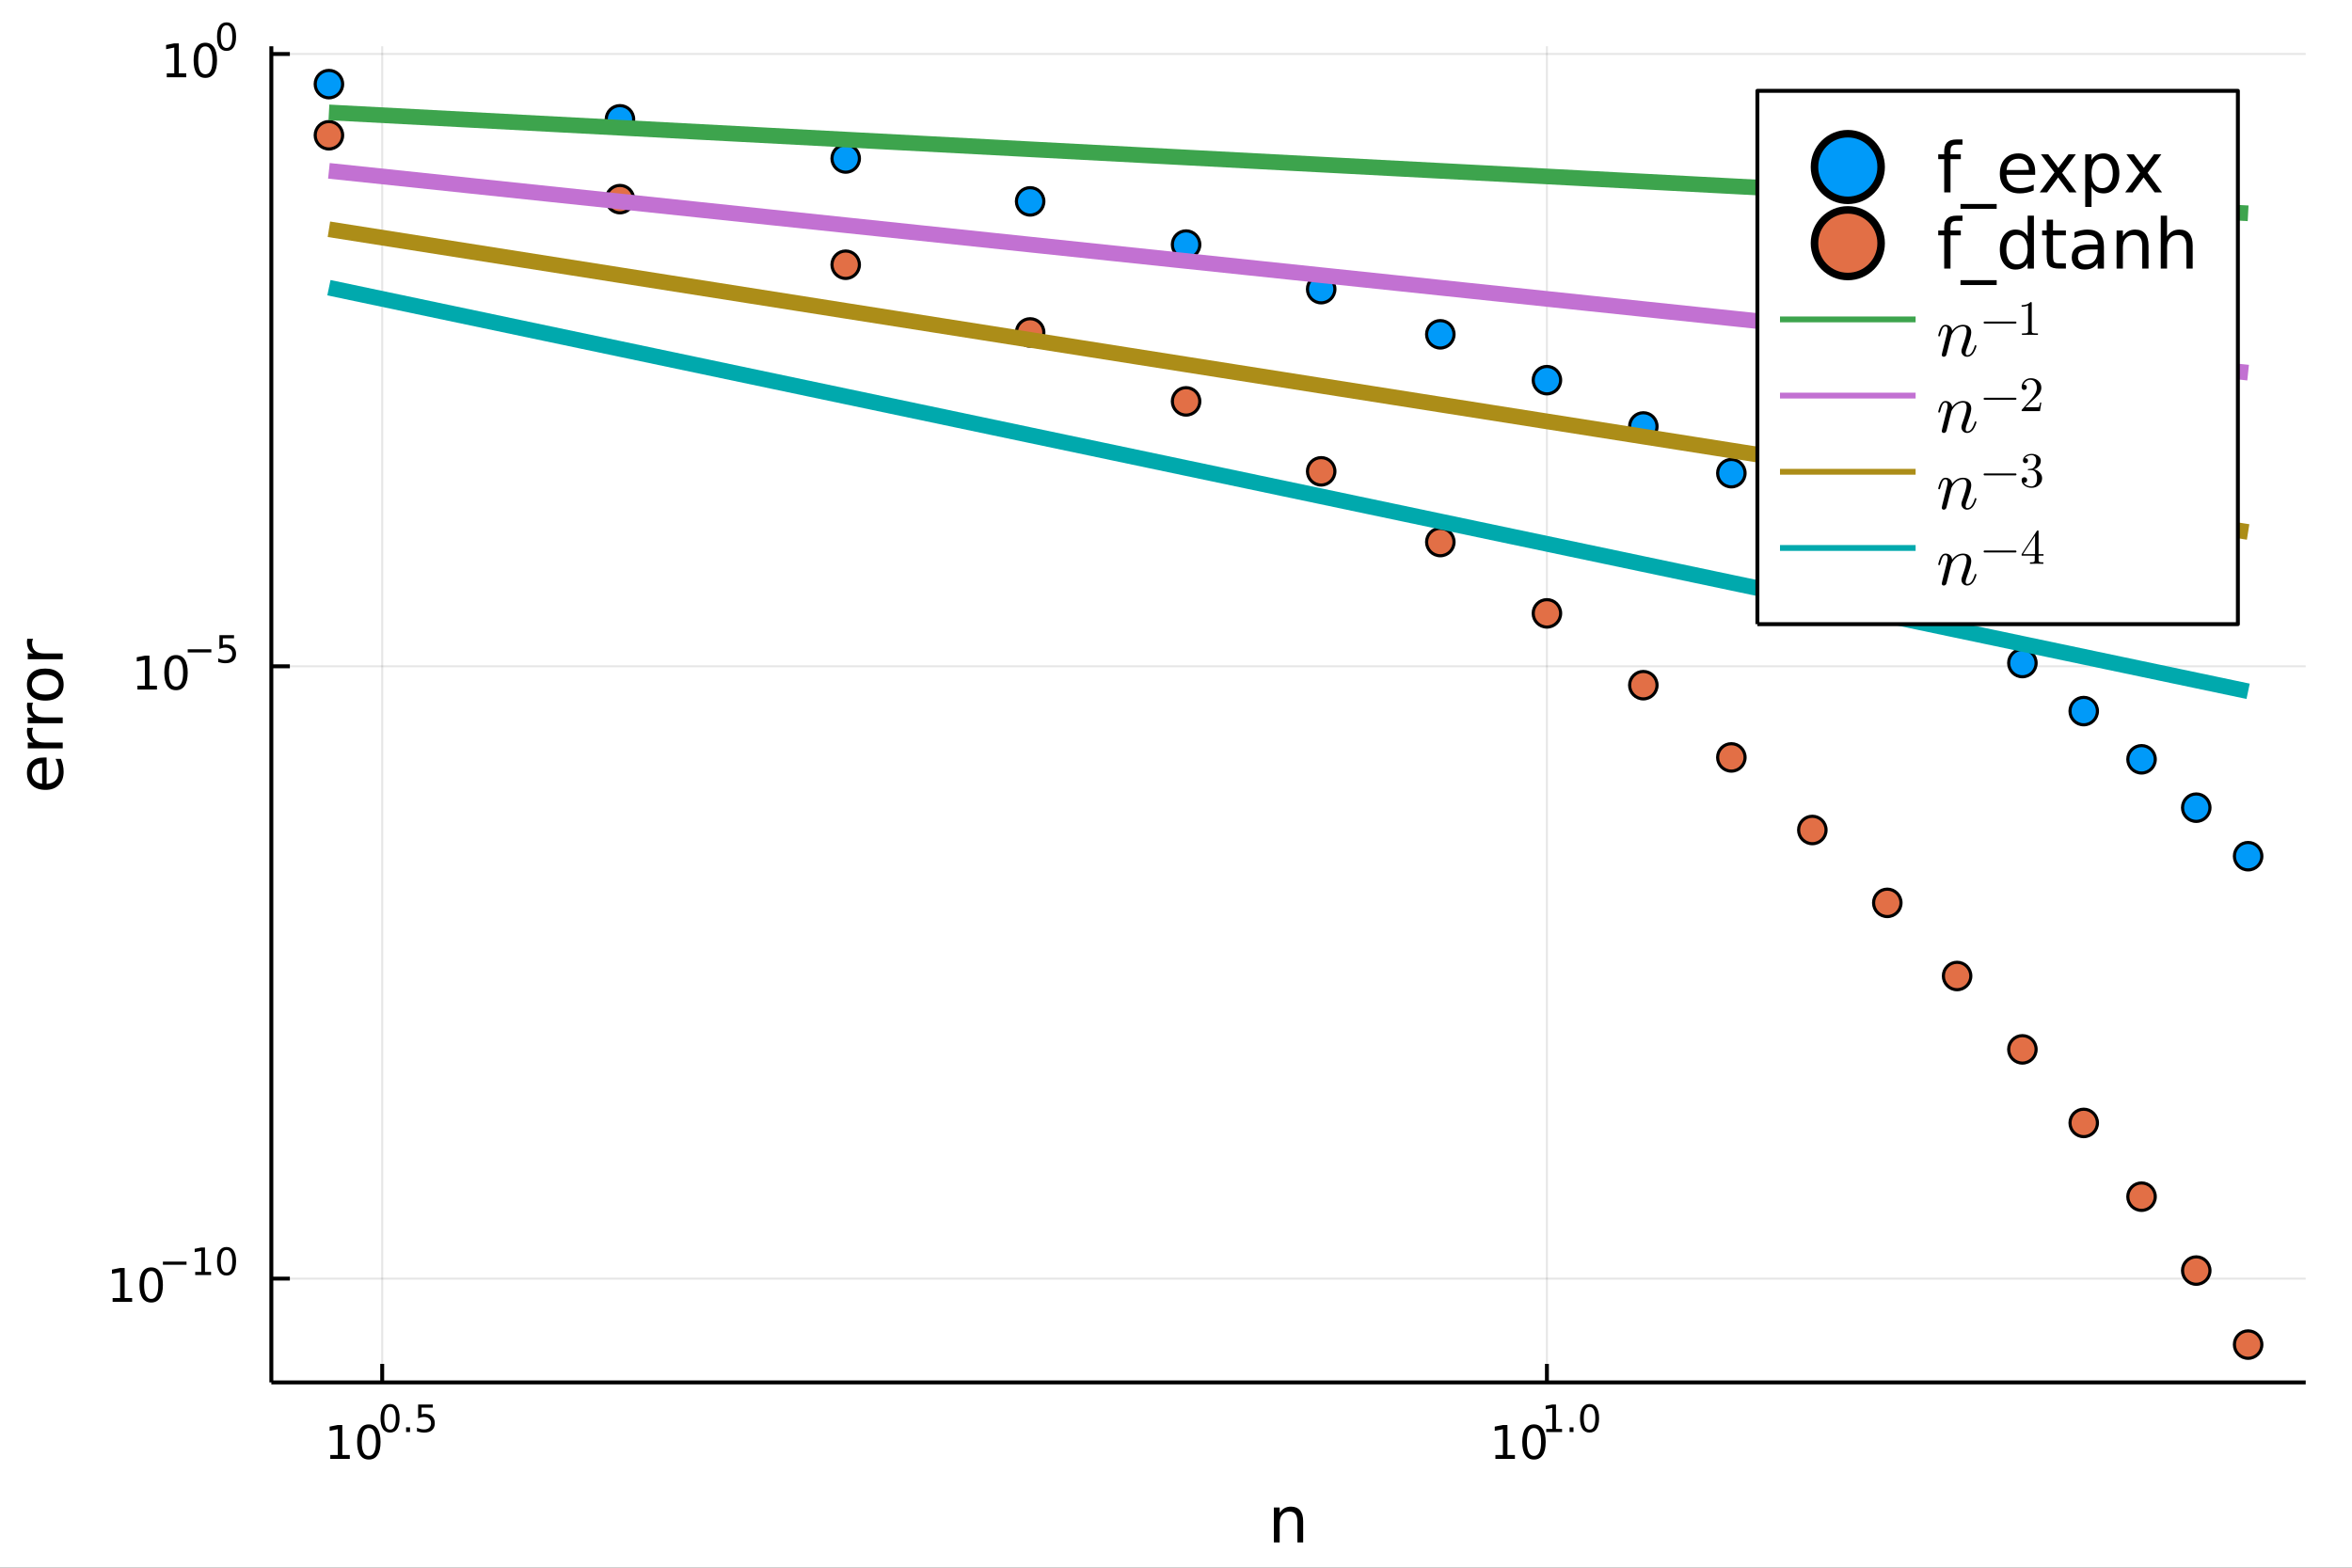 <?xml version="1.0" encoding="utf-8"?>
<svg xmlns="http://www.w3.org/2000/svg" xmlns:xlink="http://www.w3.org/1999/xlink" width="600" height="400" viewBox="0 0 2400 1600">
<rect x="0" y="0" width="2400" height="1600" fill="#333333" stroke="none"/>
<defs>
  <clipPath id="clip620">
    <rect x="0" y="0" width="2400" height="1600"/>
  </clipPath>
</defs>
<path clip-path="url(#clip620)" d="
M0 1600 L2400 1600 L2400 0 L0 0  Z
  " fill="#ffffff" fill-rule="evenodd" fill-opacity="1"/>
<defs>
  <clipPath id="clip621">
    <rect x="480" y="0" width="1681" height="1600"/>
  </clipPath>
</defs>
<defs>
  <clipPath id="clip622">
    <rect x="193" y="47" width="2160" height="1440"/>
  </clipPath>
</defs>
<path clip-path="url(#clip620)" d="
M276.876 1410.9 L2352.76 1410.9 L2352.76 47.244 L276.876 47.244  Z
  " fill="#ffffff" fill-rule="evenodd" fill-opacity="1"/>
<defs>
  <clipPath id="clip623">
    <rect x="276" y="47" width="2077" height="1365"/>
  </clipPath>
</defs>
<polyline clip-path="url(#clip623)" style="stroke:#000000; stroke-linecap:butt; stroke-linejoin:round; stroke-width:2; stroke-opacity:0.1; fill:none" points="
  390.008,1410.9 390.008,47.244 
  "/>
<polyline clip-path="url(#clip623)" style="stroke:#000000; stroke-linecap:butt; stroke-linejoin:round; stroke-width:2; stroke-opacity:0.1; fill:none" points="
  1578.48,1410.9 1578.48,47.244 
  "/>
<polyline clip-path="url(#clip620)" style="stroke:#000000; stroke-linecap:butt; stroke-linejoin:round; stroke-width:4; stroke-opacity:1; fill:none" points="
  276.876,1410.9 2352.76,1410.9 
  "/>
<polyline clip-path="url(#clip620)" style="stroke:#000000; stroke-linecap:butt; stroke-linejoin:round; stroke-width:4; stroke-opacity:1; fill:none" points="
  390.008,1410.9 390.008,1392 
  "/>
<polyline clip-path="url(#clip620)" style="stroke:#000000; stroke-linecap:butt; stroke-linejoin:round; stroke-width:4; stroke-opacity:1; fill:none" points="
  1578.48,1410.9 1578.48,1392 
  "/>
<path clip-path="url(#clip620)" d="M337.02 1485.02 L344.659 1485.02 L344.659 1458.66 L336.349 1460.32 L336.349 1456.06 L344.613 1454.4 L349.289 1454.4 L349.289 1485.02 L356.927 1485.02 L356.927 1488.96 L337.02 1488.96 L337.02 1485.02 Z" fill="#000000" fill-rule="evenodd" fill-opacity="1" /><path clip-path="url(#clip620)" d="M376.372 1457.48 Q372.761 1457.48 370.932 1461.04 Q369.126 1464.58 369.126 1471.71 Q369.126 1478.82 370.932 1482.38 Q372.761 1485.92 376.372 1485.92 Q380.006 1485.92 381.812 1482.38 Q383.64 1478.82 383.64 1471.71 Q383.64 1464.58 381.812 1461.04 Q380.006 1457.48 376.372 1457.48 M376.372 1453.77 Q382.182 1453.77 385.237 1458.38 Q388.316 1462.96 388.316 1471.71 Q388.316 1480.44 385.237 1485.04 Q382.182 1489.63 376.372 1489.63 Q370.562 1489.63 367.483 1485.04 Q364.427 1480.44 364.427 1471.71 Q364.427 1462.96 367.483 1458.38 Q370.562 1453.77 376.372 1453.77 Z" fill="#000000" fill-rule="evenodd" fill-opacity="1" /><path clip-path="url(#clip620)" d="M398.021 1435.97 Q395.087 1435.97 393.601 1438.86 Q392.134 1441.74 392.134 1447.53 Q392.134 1453.31 393.601 1456.2 Q395.087 1459.08 398.021 1459.08 Q400.974 1459.08 402.441 1456.2 Q403.927 1453.31 403.927 1447.53 Q403.927 1441.74 402.441 1438.86 Q400.974 1435.97 398.021 1435.97 M398.021 1432.96 Q402.742 1432.96 405.224 1436.7 Q407.726 1440.43 407.726 1447.53 Q407.726 1454.62 405.224 1458.37 Q402.742 1462.09 398.021 1462.09 Q393.3 1462.09 390.799 1458.37 Q388.316 1454.62 388.316 1447.53 Q388.316 1440.43 390.799 1436.7 Q393.3 1432.96 398.021 1432.96 Z" fill="#000000" fill-rule="evenodd" fill-opacity="1" /><path clip-path="url(#clip620)" d="M414.403 1456.77 L418.371 1456.77 L418.371 1461.55 L414.403 1461.55 L414.403 1456.77 Z" fill="#000000" fill-rule="evenodd" fill-opacity="1" /><path clip-path="url(#clip620)" d="M426.684 1433.47 L441.599 1433.47 L441.599 1436.66 L430.163 1436.66 L430.163 1443.55 Q430.991 1443.27 431.819 1443.13 Q432.646 1442.98 433.474 1442.98 Q438.176 1442.98 440.921 1445.56 Q443.667 1448.14 443.667 1452.54 Q443.667 1457.07 440.846 1459.59 Q438.025 1462.09 432.891 1462.09 Q431.123 1462.09 429.279 1461.79 Q427.455 1461.49 425.499 1460.89 L425.499 1457.07 Q427.192 1457.99 428.997 1458.44 Q430.803 1458.89 432.815 1458.89 Q436.069 1458.89 437.969 1457.18 Q439.868 1455.47 439.868 1452.54 Q439.868 1449.6 437.969 1447.89 Q436.069 1446.18 432.815 1446.18 Q431.292 1446.18 429.768 1446.52 Q428.264 1446.86 426.684 1447.57 L426.684 1433.47 Z" fill="#000000" fill-rule="evenodd" fill-opacity="1" /><path clip-path="url(#clip620)" d="M1525.93 1485.02 L1533.57 1485.02 L1533.57 1458.66 L1525.26 1460.32 L1525.26 1456.06 L1533.52 1454.4 L1538.2 1454.4 L1538.2 1485.02 L1545.84 1485.02 L1545.84 1488.96 L1525.93 1488.96 L1525.93 1485.02 Z" fill="#000000" fill-rule="evenodd" fill-opacity="1" /><path clip-path="url(#clip620)" d="M1565.28 1457.48 Q1561.67 1457.48 1559.84 1461.04 Q1558.04 1464.58 1558.04 1471.71 Q1558.04 1478.82 1559.84 1482.38 Q1561.67 1485.92 1565.28 1485.92 Q1568.92 1485.92 1570.72 1482.38 Q1572.55 1478.82 1572.55 1471.71 Q1572.55 1464.58 1570.72 1461.04 Q1568.92 1457.48 1565.28 1457.48 M1565.28 1453.77 Q1571.09 1453.77 1574.15 1458.38 Q1577.23 1462.96 1577.23 1471.71 Q1577.23 1480.44 1574.15 1485.04 Q1571.09 1489.63 1565.28 1489.63 Q1559.47 1489.63 1556.39 1485.04 Q1553.34 1480.44 1553.34 1471.71 Q1553.34 1462.96 1556.39 1458.38 Q1559.47 1453.77 1565.28 1453.77 Z" fill="#000000" fill-rule="evenodd" fill-opacity="1" /><path clip-path="url(#clip620)" d="M1577.77 1458.35 L1583.98 1458.35 L1583.98 1436.93 L1577.23 1438.28 L1577.23 1434.82 L1583.94 1433.47 L1587.74 1433.47 L1587.74 1458.35 L1593.95 1458.35 L1593.95 1461.55 L1577.77 1461.55 L1577.77 1458.35 Z" fill="#000000" fill-rule="evenodd" fill-opacity="1" /><path clip-path="url(#clip620)" d="M1601.62 1456.77 L1605.59 1456.77 L1605.59 1461.55 L1601.62 1461.55 L1601.62 1456.77 Z" fill="#000000" fill-rule="evenodd" fill-opacity="1" /><path clip-path="url(#clip620)" d="M1621.99 1435.97 Q1619.05 1435.97 1617.57 1438.86 Q1616.1 1441.74 1616.1 1447.53 Q1616.1 1453.31 1617.57 1456.2 Q1619.05 1459.08 1621.99 1459.08 Q1624.94 1459.08 1626.41 1456.2 Q1627.89 1453.31 1627.89 1447.53 Q1627.89 1441.74 1626.41 1438.86 Q1624.94 1435.97 1621.99 1435.97 M1621.99 1432.96 Q1626.71 1432.96 1629.19 1436.7 Q1631.69 1440.43 1631.69 1447.53 Q1631.69 1454.62 1629.19 1458.37 Q1626.71 1462.09 1621.99 1462.09 Q1617.27 1462.09 1614.77 1458.37 Q1612.28 1454.62 1612.28 1447.53 Q1612.28 1440.43 1614.77 1436.7 Q1617.27 1432.96 1621.99 1432.96 Z" fill="#000000" fill-rule="evenodd" fill-opacity="1" /><path clip-path="url(#clip620)" d="M1329.74 1552.67 L1329.74 1574.19 L1323.89 1574.19 L1323.89 1552.86 Q1323.89 1547.8 1321.91 1545.29 Q1319.94 1542.77 1315.99 1542.77 Q1311.25 1542.77 1308.51 1545.79 Q1305.78 1548.82 1305.78 1554.04 L1305.78 1574.19 L1299.89 1574.19 L1299.89 1538.54 L1305.78 1538.54 L1305.78 1544.08 Q1307.88 1540.86 1310.71 1539.27 Q1313.57 1537.68 1317.3 1537.68 Q1323.44 1537.68 1326.59 1541.5 Q1329.74 1545.29 1329.74 1552.67 Z" fill="#000000" fill-rule="evenodd" fill-opacity="1" /><polyline clip-path="url(#clip623)" style="stroke:#000000; stroke-linecap:butt; stroke-linejoin:round; stroke-width:2; stroke-opacity:0.1; fill:none" points="
  276.876,1304.97 2352.76,1304.97 
  "/>
<polyline clip-path="url(#clip623)" style="stroke:#000000; stroke-linecap:butt; stroke-linejoin:round; stroke-width:2; stroke-opacity:0.1; fill:none" points="
  276.876,680.032 2352.76,680.032 
  "/>
<polyline clip-path="url(#clip623)" style="stroke:#000000; stroke-linecap:butt; stroke-linejoin:round; stroke-width:2; stroke-opacity:0.1; fill:none" points="
  276.876,55.09 2352.76,55.09 
  "/>
<polyline clip-path="url(#clip620)" style="stroke:#000000; stroke-linecap:butt; stroke-linejoin:round; stroke-width:4; stroke-opacity:1; fill:none" points="
  276.876,1410.9 276.876,47.244 
  "/>
<polyline clip-path="url(#clip620)" style="stroke:#000000; stroke-linecap:butt; stroke-linejoin:round; stroke-width:4; stroke-opacity:1; fill:none" points="
  276.876,1304.97 295.773,1304.97 
  "/>
<polyline clip-path="url(#clip620)" style="stroke:#000000; stroke-linecap:butt; stroke-linejoin:round; stroke-width:4; stroke-opacity:1; fill:none" points="
  276.876,680.032 295.773,680.032 
  "/>
<polyline clip-path="url(#clip620)" style="stroke:#000000; stroke-linecap:butt; stroke-linejoin:round; stroke-width:4; stroke-opacity:1; fill:none" points="
  276.876,55.09 295.773,55.09 
  "/>
<path clip-path="url(#clip620)" d="M114.931 1324.77 L122.57 1324.77 L122.57 1298.4 L114.26 1300.07 L114.26 1295.81 L122.524 1294.14 L127.2 1294.14 L127.2 1324.77 L134.839 1324.77 L134.839 1328.7 L114.931 1328.7 L114.931 1324.77 Z" fill="#000000" fill-rule="evenodd" fill-opacity="1" /><path clip-path="url(#clip620)" d="M154.283 1297.22 Q150.672 1297.22 148.843 1300.78 Q147.038 1304.33 147.038 1311.46 Q147.038 1318.56 148.843 1322.13 Q150.672 1325.67 154.283 1325.67 Q157.917 1325.67 159.723 1322.13 Q161.552 1318.56 161.552 1311.46 Q161.552 1304.33 159.723 1300.78 Q157.917 1297.22 154.283 1297.22 M154.283 1293.52 Q160.093 1293.52 163.149 1298.12 Q166.227 1302.71 166.227 1311.46 Q166.227 1320.18 163.149 1324.79 Q160.093 1329.37 154.283 1329.37 Q148.473 1329.37 145.394 1324.79 Q142.339 1320.18 142.339 1311.46 Q142.339 1302.71 145.394 1298.12 Q148.473 1293.52 154.283 1293.52 Z" fill="#000000" fill-rule="evenodd" fill-opacity="1" /><path clip-path="url(#clip620)" d="M166.227 1287.62 L190.339 1287.62 L190.339 1290.81 L166.227 1290.81 L166.227 1287.62 Z" fill="#000000" fill-rule="evenodd" fill-opacity="1" /><path clip-path="url(#clip620)" d="M199.197 1298.09 L205.404 1298.09 L205.404 1276.67 L198.652 1278.03 L198.652 1274.56 L205.366 1273.21 L209.166 1273.21 L209.166 1298.09 L215.372 1298.09 L215.372 1301.29 L199.197 1301.29 L199.197 1298.09 Z" fill="#000000" fill-rule="evenodd" fill-opacity="1" /><path clip-path="url(#clip620)" d="M231.171 1275.71 Q228.237 1275.71 226.751 1278.61 Q225.284 1281.49 225.284 1287.28 Q225.284 1293.05 226.751 1295.95 Q228.237 1298.83 231.171 1298.83 Q234.124 1298.83 235.591 1295.95 Q237.076 1293.05 237.076 1287.28 Q237.076 1281.49 235.591 1278.61 Q234.124 1275.71 231.171 1275.71 M231.171 1272.7 Q235.891 1272.7 238.374 1276.45 Q240.876 1280.17 240.876 1287.28 Q240.876 1294.37 238.374 1298.11 Q235.891 1301.84 231.171 1301.84 Q226.45 1301.84 223.949 1298.11 Q221.466 1294.37 221.466 1287.28 Q221.466 1280.17 223.949 1276.45 Q226.45 1272.7 231.171 1272.7 Z" fill="#000000" fill-rule="evenodd" fill-opacity="1" /><path clip-path="url(#clip620)" d="M140.247 699.824 L147.886 699.824 L147.886 673.459 L139.575 675.125 L139.575 670.866 L147.839 669.2 L152.515 669.2 L152.515 699.824 L160.154 699.824 L160.154 703.76 L140.247 703.76 L140.247 699.824 Z" fill="#000000" fill-rule="evenodd" fill-opacity="1" /><path clip-path="url(#clip620)" d="M179.598 672.278 Q175.987 672.278 174.159 675.843 Q172.353 679.385 172.353 686.514 Q172.353 693.621 174.159 697.185 Q175.987 700.727 179.598 700.727 Q183.233 700.727 185.038 697.185 Q186.867 693.621 186.867 686.514 Q186.867 679.385 185.038 675.843 Q183.233 672.278 179.598 672.278 M179.598 668.575 Q185.409 668.575 188.464 673.181 Q191.543 677.764 191.543 686.514 Q191.543 695.241 188.464 699.848 Q185.409 704.431 179.598 704.431 Q173.788 704.431 170.71 699.848 Q167.654 695.241 167.654 686.514 Q167.654 677.764 170.71 673.181 Q173.788 668.575 179.598 668.575 Z" fill="#000000" fill-rule="evenodd" fill-opacity="1" /><path clip-path="url(#clip620)" d="M191.543 662.676 L215.654 662.676 L215.654 665.873 L191.543 665.873 L191.543 662.676 Z" fill="#000000" fill-rule="evenodd" fill-opacity="1" /><path clip-path="url(#clip620)" d="M223.892 648.269 L238.807 648.269 L238.807 651.466 L227.372 651.466 L227.372 658.35 Q228.199 658.068 229.027 657.936 Q229.854 657.786 230.682 657.786 Q235.384 657.786 238.13 660.363 Q240.876 662.939 240.876 667.34 Q240.876 671.873 238.054 674.393 Q235.233 676.895 230.099 676.895 Q228.331 676.895 226.488 676.594 Q224.663 676.293 222.707 675.691 L222.707 671.873 Q224.4 672.794 226.205 673.246 Q228.011 673.697 230.023 673.697 Q233.277 673.697 235.177 671.986 Q237.076 670.274 237.076 667.34 Q237.076 664.406 235.177 662.695 Q233.277 660.983 230.023 660.983 Q228.5 660.983 226.977 661.322 Q225.472 661.66 223.892 662.375 L223.892 648.269 Z" fill="#000000" fill-rule="evenodd" fill-opacity="1" /><path clip-path="url(#clip620)" d="M170.17 74.883 L177.809 74.883 L177.809 48.517 L169.499 50.184 L169.499 45.925 L177.762 44.258 L182.438 44.258 L182.438 74.883 L190.077 74.883 L190.077 78.818 L170.17 78.818 L170.17 74.883 Z" fill="#000000" fill-rule="evenodd" fill-opacity="1" /><path clip-path="url(#clip620)" d="M209.522 47.337 Q205.91 47.337 204.082 50.902 Q202.276 54.443 202.276 61.573 Q202.276 68.679 204.082 72.244 Q205.91 75.786 209.522 75.786 Q213.156 75.786 214.961 72.244 Q216.79 68.679 216.79 61.573 Q216.79 54.443 214.961 50.902 Q213.156 47.337 209.522 47.337 M209.522 43.633 Q215.332 43.633 218.387 48.24 Q221.466 52.823 221.466 61.573 Q221.466 70.3 218.387 74.906 Q215.332 79.489 209.522 79.489 Q203.711 79.489 200.633 74.906 Q197.577 70.3 197.577 61.573 Q197.577 52.823 200.633 48.24 Q203.711 43.633 209.522 43.633 Z" fill="#000000" fill-rule="evenodd" fill-opacity="1" /><path clip-path="url(#clip620)" d="M231.171 25.829 Q228.237 25.829 226.751 28.726 Q225.284 31.603 225.284 37.396 Q225.284 43.17 226.751 46.066 Q228.237 48.944 231.171 48.944 Q234.124 48.944 235.591 46.066 Q237.076 43.17 237.076 37.396 Q237.076 31.603 235.591 28.726 Q234.124 25.829 231.171 25.829 M231.171 22.82 Q235.891 22.82 238.374 26.563 Q240.876 30.287 240.876 37.396 Q240.876 44.486 238.374 48.229 Q235.891 51.953 231.171 51.953 Q226.45 51.953 223.949 48.229 Q221.466 44.486 221.466 37.396 Q221.466 30.287 223.949 26.563 Q226.45 22.82 231.171 22.82 Z" fill="#000000" fill-rule="evenodd" fill-opacity="1" /><path clip-path="url(#clip620)" d="M44.716 773.137 L47.581 773.137 L47.581 800.064 Q53.628 799.682 56.811 796.435 Q59.962 793.157 59.962 787.332 Q59.962 783.959 59.134 780.808 Q58.307 777.625 56.652 774.506 L62.19 774.506 Q63.527 777.657 64.227 780.967 Q64.927 784.277 64.927 787.683 Q64.927 796.213 59.962 801.21 Q54.997 806.175 46.53 806.175 Q37.777 806.175 32.653 801.464 Q27.497 796.722 27.497 788.701 Q27.497 781.508 32.144 777.338 Q36.759 773.137 44.716 773.137 M42.997 778.993 Q38.191 779.057 35.327 781.699 Q32.462 784.309 32.462 788.637 Q32.462 793.539 35.231 796.499 Q38 799.427 43.029 799.873 L42.997 778.993 Z" fill="#000000" fill-rule="evenodd" fill-opacity="1" /><path clip-path="url(#clip620)" d="M33.831 742.868 Q33.258 743.855 33.003 745.032 Q32.717 746.178 32.717 747.579 Q32.717 752.544 35.963 755.218 Q39.178 757.859 45.225 757.859 L64.004 757.859 L64.004 763.748 L28.356 763.748 L28.356 757.859 L33.894 757.859 Q30.648 756.013 29.088 753.053 Q27.497 750.093 27.497 745.86 Q27.497 745.255 27.592 744.523 Q27.656 743.791 27.815 742.9 L33.831 742.868 Z" fill="#000000" fill-rule="evenodd" fill-opacity="1" /><path clip-path="url(#clip620)" d="M33.831 717.214 Q33.258 718.201 33.003 719.379 Q32.717 720.524 32.717 721.925 Q32.717 726.89 35.963 729.564 Q39.178 732.205 45.225 732.205 L64.004 732.205 L64.004 738.094 L28.356 738.094 L28.356 732.205 L33.894 732.205 Q30.648 730.359 29.088 727.399 Q27.497 724.439 27.497 720.206 Q27.497 719.601 27.592 718.869 Q27.656 718.137 27.815 717.246 L33.831 717.214 Z" fill="#000000" fill-rule="evenodd" fill-opacity="1" /><path clip-path="url(#clip620)" d="M32.462 698.69 Q32.462 703.401 36.154 706.138 Q39.815 708.875 46.212 708.875 Q52.609 708.875 56.302 706.17 Q59.962 703.432 59.962 698.69 Q59.962 694.011 56.27 691.274 Q52.578 688.537 46.212 688.537 Q39.878 688.537 36.186 691.274 Q32.462 694.011 32.462 698.69 M27.497 698.69 Q27.497 691.051 32.462 686.691 Q37.427 682.33 46.212 682.33 Q54.965 682.33 59.962 686.691 Q64.927 691.051 64.927 698.69 Q64.927 706.361 59.962 710.721 Q54.965 715.05 46.212 715.05 Q37.427 715.05 32.462 710.721 Q27.497 706.361 27.497 698.69 Z" fill="#000000" fill-rule="evenodd" fill-opacity="1" /><path clip-path="url(#clip620)" d="M33.831 651.966 Q33.258 652.952 33.003 654.13 Q32.717 655.276 32.717 656.676 Q32.717 661.642 35.963 664.315 Q39.178 666.957 45.225 666.957 L64.004 666.957 L64.004 672.845 L28.356 672.845 L28.356 666.957 L33.894 666.957 Q30.648 665.111 29.088 662.151 Q27.497 659.191 27.497 654.958 Q27.497 654.353 27.592 653.621 Q27.656 652.889 27.815 651.998 L33.831 651.966 Z" fill="#000000" fill-rule="evenodd" fill-opacity="1" /><circle clip-path="url(#clip623)" cx="335.627" cy="85.838" r="14" fill="#009af9" fill-rule="evenodd" fill-opacity="1" stroke="#000000" stroke-opacity="1" stroke-width="3.2"/>
<circle clip-path="url(#clip623)" cx="632.598" cy="121.772" r="14" fill="#009af9" fill-rule="evenodd" fill-opacity="1" stroke="#000000" stroke-opacity="1" stroke-width="3.2"/>
<circle clip-path="url(#clip623)" cx="862.947" cy="161.755" r="14" fill="#009af9" fill-rule="evenodd" fill-opacity="1" stroke="#000000" stroke-opacity="1" stroke-width="3.2"/>
<circle clip-path="url(#clip623)" cx="1051.16" cy="205.512" r="14" fill="#009af9" fill-rule="evenodd" fill-opacity="1" stroke="#000000" stroke-opacity="1" stroke-width="3.2"/>
<circle clip-path="url(#clip623)" cx="1210.28" cy="249.616" r="14" fill="#009af9" fill-rule="evenodd" fill-opacity="1" stroke="#000000" stroke-opacity="1" stroke-width="3.2"/>
<circle clip-path="url(#clip623)" cx="1348.13" cy="295.1" r="14" fill="#009af9" fill-rule="evenodd" fill-opacity="1" stroke="#000000" stroke-opacity="1" stroke-width="3.2"/>
<circle clip-path="url(#clip623)" cx="1469.71" cy="341.204" r="14" fill="#009af9" fill-rule="evenodd" fill-opacity="1" stroke="#000000" stroke-opacity="1" stroke-width="3.2"/>
<circle clip-path="url(#clip623)" cx="1578.48" cy="387.98" r="14" fill="#009af9" fill-rule="evenodd" fill-opacity="1" stroke="#000000" stroke-opacity="1" stroke-width="3.2"/>
<circle clip-path="url(#clip623)" cx="1676.86" cy="435.237" r="14" fill="#009af9" fill-rule="evenodd" fill-opacity="1" stroke="#000000" stroke-opacity="1" stroke-width="3.2"/>
<circle clip-path="url(#clip623)" cx="1766.68" cy="482.919" r="14" fill="#009af9" fill-rule="evenodd" fill-opacity="1" stroke="#000000" stroke-opacity="1" stroke-width="3.2"/>
<circle clip-path="url(#clip623)" cx="1849.31" cy="530.952" r="14" fill="#009af9" fill-rule="evenodd" fill-opacity="1" stroke="#000000" stroke-opacity="1" stroke-width="3.2"/>
<circle clip-path="url(#clip623)" cx="1925.81" cy="579.289" r="14" fill="#009af9" fill-rule="evenodd" fill-opacity="1" stroke="#000000" stroke-opacity="1" stroke-width="3.2"/>
<circle clip-path="url(#clip623)" cx="1997.03" cy="627.887" r="14" fill="#009af9" fill-rule="evenodd" fill-opacity="1" stroke="#000000" stroke-opacity="1" stroke-width="3.2"/>
<circle clip-path="url(#clip623)" cx="2063.66" cy="676.714" r="14" fill="#009af9" fill-rule="evenodd" fill-opacity="1" stroke="#000000" stroke-opacity="1" stroke-width="3.2"/>
<circle clip-path="url(#clip623)" cx="2126.24" cy="725.744" r="14" fill="#009af9" fill-rule="evenodd" fill-opacity="1" stroke="#000000" stroke-opacity="1" stroke-width="3.2"/>
<circle clip-path="url(#clip623)" cx="2185.24" cy="774.952" r="14" fill="#009af9" fill-rule="evenodd" fill-opacity="1" stroke="#000000" stroke-opacity="1" stroke-width="3.2"/>
<circle clip-path="url(#clip623)" cx="2241.06" cy="824.322" r="14" fill="#009af9" fill-rule="evenodd" fill-opacity="1" stroke="#000000" stroke-opacity="1" stroke-width="3.2"/>
<circle clip-path="url(#clip623)" cx="2294" cy="873.835" r="14" fill="#009af9" fill-rule="evenodd" fill-opacity="1" stroke="#000000" stroke-opacity="1" stroke-width="3.2"/>
<circle clip-path="url(#clip623)" cx="335.627" cy="138.045" r="14" fill="#e26f46" fill-rule="evenodd" fill-opacity="1" stroke="#000000" stroke-opacity="1" stroke-width="3.2"/>
<circle clip-path="url(#clip623)" cx="632.598" cy="203.216" r="14" fill="#e26f46" fill-rule="evenodd" fill-opacity="1" stroke="#000000" stroke-opacity="1" stroke-width="3.2"/>
<circle clip-path="url(#clip623)" cx="862.947" cy="270.177" r="14" fill="#e26f46" fill-rule="evenodd" fill-opacity="1" stroke="#000000" stroke-opacity="1" stroke-width="3.2"/>
<circle clip-path="url(#clip623)" cx="1051.16" cy="339.268" r="14" fill="#e26f46" fill-rule="evenodd" fill-opacity="1" stroke="#000000" stroke-opacity="1" stroke-width="3.2"/>
<circle clip-path="url(#clip623)" cx="1210.28" cy="409.645" r="14" fill="#e26f46" fill-rule="evenodd" fill-opacity="1" stroke="#000000" stroke-opacity="1" stroke-width="3.2"/>
<circle clip-path="url(#clip623)" cx="1348.13" cy="481.039" r="14" fill="#e26f46" fill-rule="evenodd" fill-opacity="1" stroke="#000000" stroke-opacity="1" stroke-width="3.2"/>
<circle clip-path="url(#clip623)" cx="1469.71" cy="553.209" r="14" fill="#e26f46" fill-rule="evenodd" fill-opacity="1" stroke="#000000" stroke-opacity="1" stroke-width="3.2"/>
<circle clip-path="url(#clip623)" cx="1578.48" cy="626" r="14" fill="#e26f46" fill-rule="evenodd" fill-opacity="1" stroke="#000000" stroke-opacity="1" stroke-width="3.2"/>
<circle clip-path="url(#clip623)" cx="1676.86" cy="699.298" r="14" fill="#e26f46" fill-rule="evenodd" fill-opacity="1" stroke="#000000" stroke-opacity="1" stroke-width="3.2"/>
<circle clip-path="url(#clip623)" cx="1766.68" cy="773.018" r="14" fill="#e26f46" fill-rule="evenodd" fill-opacity="1" stroke="#000000" stroke-opacity="1" stroke-width="3.2"/>
<circle clip-path="url(#clip623)" cx="1849.31" cy="847.094" r="14" fill="#e26f46" fill-rule="evenodd" fill-opacity="1" stroke="#000000" stroke-opacity="1" stroke-width="3.2"/>
<circle clip-path="url(#clip623)" cx="1925.81" cy="921.474" r="14" fill="#e26f46" fill-rule="evenodd" fill-opacity="1" stroke="#000000" stroke-opacity="1" stroke-width="3.2"/>
<circle clip-path="url(#clip623)" cx="1997.03" cy="996.118" r="14" fill="#e26f46" fill-rule="evenodd" fill-opacity="1" stroke="#000000" stroke-opacity="1" stroke-width="3.2"/>
<circle clip-path="url(#clip623)" cx="2063.66" cy="1070.99" r="14" fill="#e26f46" fill-rule="evenodd" fill-opacity="1" stroke="#000000" stroke-opacity="1" stroke-width="3.2"/>
<circle clip-path="url(#clip623)" cx="2126.24" cy="1146.07" r="14" fill="#e26f46" fill-rule="evenodd" fill-opacity="1" stroke="#000000" stroke-opacity="1" stroke-width="3.2"/>
<circle clip-path="url(#clip623)" cx="2185.24" cy="1221.33" r="14" fill="#e26f46" fill-rule="evenodd" fill-opacity="1" stroke="#000000" stroke-opacity="1" stroke-width="3.2"/>
<circle clip-path="url(#clip623)" cx="2241.06" cy="1296.75" r="14" fill="#e26f46" fill-rule="evenodd" fill-opacity="1" stroke="#000000" stroke-opacity="1" stroke-width="3.2"/>
<circle clip-path="url(#clip623)" cx="2294" cy="1372.3" r="14" fill="#e26f46" fill-rule="evenodd" fill-opacity="1" stroke="#000000" stroke-opacity="1" stroke-width="3.2"/>
<polyline clip-path="url(#clip623)" style="stroke:#3da44d; stroke-linecap:butt; stroke-linejoin:round; stroke-width:16; stroke-opacity:1; fill:none" points="
  335.627,114.725 632.598,130.341 862.947,142.454 1051.16,152.35 1210.28,160.718 1348.13,167.966 1469.71,174.36 1578.48,180.079 1676.86,185.252 1766.68,189.976 
  1849.31,194.32 1925.81,198.343 1997.03,202.088 2063.66,205.591 2126.24,208.882 2185.24,211.985 2241.06,214.92 2294,217.704 
  "/>
<polyline clip-path="url(#clip623)" style="stroke:#c271d2; stroke-linecap:butt; stroke-linejoin:round; stroke-width:16; stroke-opacity:1; fill:none" points="
  335.627,174.36 632.598,205.591 862.947,229.817 1051.16,249.61 1210.28,266.345 1348.13,280.842 1469.71,293.629 1578.48,305.067 1676.86,315.414 1766.68,324.861 
  1849.31,333.55 1925.81,341.596 1997.03,349.086 2063.66,356.092 2126.24,362.674 2185.24,368.879 2241.06,374.749 2294,380.318 
  "/>
<polyline clip-path="url(#clip623)" style="stroke:#ac8d18; stroke-linecap:butt; stroke-linejoin:round; stroke-width:16; stroke-opacity:1; fill:none" points="
  335.627,233.994 632.598,280.842 862.947,317.18 1051.16,346.87 1210.28,371.973 1348.13,393.718 1469.71,412.898 1578.48,430.055 1676.86,445.576 1766.68,459.746 
  1849.31,472.78 1925.81,484.848 1997.03,496.083 2063.66,506.593 2126.24,516.466 2185.24,525.774 2241.06,534.578 2294,542.931 
  "/>
<polyline clip-path="url(#clip623)" style="stroke:#00a9ad; stroke-linecap:butt; stroke-linejoin:round; stroke-width:16; stroke-opacity:1; fill:none" points="
  335.627,293.629 632.598,356.092 862.947,404.543 1051.16,444.13 1210.28,477.6 1348.13,506.593 1469.71,532.167 1578.48,555.044 1676.86,575.738 1766.68,594.631 
  1849.31,612.01 1925.81,628.101 1997.03,643.081 2063.66,657.094 2126.24,670.257 2185.24,682.668 2241.06,694.407 2294,705.545 
  "/>
<path clip-path="url(#clip620)" d="
M1793.26 637.019 L2283.56 637.019 L2283.56 92.699 L1793.26 92.699  Z
  " fill="#ffffff" fill-rule="evenodd" fill-opacity="1"/>
<polyline clip-path="url(#clip620)" style="stroke:#000000; stroke-linecap:butt; stroke-linejoin:round; stroke-width:4; stroke-opacity:1; fill:none" points="
  1793.26,637.019 2283.56,637.019 2283.56,92.699 1793.26,92.699 1793.26,637.019 
  "/>
<circle clip-path="url(#clip620)" cx="1885.52" cy="170.459" r="34" fill="#009af9" fill-rule="evenodd" fill-opacity="1" stroke="#000000" stroke-opacity="1" stroke-width="7.68"/>
<path clip-path="url(#clip620)" d="M2002.53 142.352 L2002.53 147.664 L1996.42 147.664 Q1992.99 147.664 1991.63 149.053 Q1990.31 150.442 1990.31 154.053 L1990.31 157.49 L2000.83 157.49 L2000.83 162.456 L1990.31 162.456 L1990.31 196.379 L1983.89 196.379 L1983.89 162.456 L1977.78 162.456 L1977.78 157.49 L1983.89 157.49 L1983.89 154.782 Q1983.89 148.289 1986.91 145.338 Q1989.93 142.352 1996.49 142.352 L2002.53 142.352 Z" fill="#000000" fill-rule="evenodd" fill-opacity="1" /><path clip-path="url(#clip620)" d="M2037.43 208.185 L2037.43 213.15 L2000.49 213.15 L2000.49 208.185 L2037.43 208.185 Z" fill="#000000" fill-rule="evenodd" fill-opacity="1" /><path clip-path="url(#clip620)" d="M2076.7 175.338 L2076.7 178.463 L2047.33 178.463 Q2047.74 185.06 2051.28 188.532 Q2054.86 191.969 2061.21 191.969 Q2064.9 191.969 2068.33 191.067 Q2071.81 190.164 2075.21 188.358 L2075.21 194.4 Q2071.77 195.858 2068.16 196.622 Q2064.55 197.386 2060.83 197.386 Q2051.53 197.386 2046.08 191.969 Q2040.66 186.553 2040.66 177.317 Q2040.66 167.768 2045.8 162.178 Q2050.97 156.553 2059.72 156.553 Q2067.57 156.553 2072.12 161.622 Q2076.7 166.657 2076.7 175.338 M2070.31 173.463 Q2070.24 168.22 2067.36 165.095 Q2064.51 161.97 2059.79 161.97 Q2054.44 161.97 2051.21 164.99 Q2048.02 168.011 2047.53 173.497 L2070.31 173.463 Z" fill="#000000" fill-rule="evenodd" fill-opacity="1" /><path clip-path="url(#clip620)" d="M2118.26 157.49 L2104.2 176.414 L2118.99 196.379 L2111.46 196.379 L2100.14 181.101 L2088.82 196.379 L2081.28 196.379 L2096.39 176.032 L2082.57 157.49 L2090.1 157.49 L2100.42 171.345 L2110.73 157.49 L2118.26 157.49 Z" fill="#000000" fill-rule="evenodd" fill-opacity="1" /><path clip-path="url(#clip620)" d="M2134.2 190.546 L2134.2 211.171 L2127.78 211.171 L2127.78 157.49 L2134.2 157.49 L2134.2 163.393 Q2136.21 159.921 2139.27 158.254 Q2142.36 156.553 2146.63 156.553 Q2153.71 156.553 2158.12 162.178 Q2162.57 167.803 2162.57 176.97 Q2162.57 186.136 2158.12 191.761 Q2153.71 197.386 2146.63 197.386 Q2142.36 197.386 2139.27 195.719 Q2136.21 194.018 2134.2 190.546 M2155.94 176.97 Q2155.94 169.921 2153.02 165.928 Q2150.14 161.9 2145.07 161.9 Q2140 161.9 2137.08 165.928 Q2134.2 169.921 2134.2 176.97 Q2134.2 184.018 2137.08 188.046 Q2140 192.039 2145.07 192.039 Q2150.14 192.039 2153.02 188.046 Q2155.94 184.018 2155.94 176.97 Z" fill="#000000" fill-rule="evenodd" fill-opacity="1" /><path clip-path="url(#clip620)" d="M2205.48 157.49 L2191.42 176.414 L2206.21 196.379 L2198.68 196.379 L2187.36 181.101 L2176.04 196.379 L2168.51 196.379 L2183.61 176.032 L2169.79 157.49 L2177.33 157.49 L2187.64 171.345 L2197.95 157.49 L2205.48 157.49 Z" fill="#000000" fill-rule="evenodd" fill-opacity="1" /><circle clip-path="url(#clip620)" cx="1885.52" cy="248.219" r="34" fill="#e26f46" fill-rule="evenodd" fill-opacity="1" stroke="#000000" stroke-opacity="1" stroke-width="7.68"/>
<path clip-path="url(#clip620)" d="M2002.53 220.112 L2002.53 225.424 L1996.42 225.424 Q1992.99 225.424 1991.63 226.813 Q1990.31 228.202 1990.31 231.813 L1990.31 235.25 L2000.83 235.25 L2000.83 240.216 L1990.31 240.216 L1990.31 274.139 L1983.89 274.139 L1983.89 240.216 L1977.78 240.216 L1977.78 235.25 L1983.89 235.25 L1983.89 232.542 Q1983.89 226.049 1986.91 223.098 Q1989.93 220.112 1996.49 220.112 L2002.53 220.112 Z" fill="#000000" fill-rule="evenodd" fill-opacity="1" /><path clip-path="url(#clip620)" d="M2037.43 285.945 L2037.43 290.91 L2000.49 290.91 L2000.49 285.945 L2037.43 285.945 Z" fill="#000000" fill-rule="evenodd" fill-opacity="1" /><path clip-path="url(#clip620)" d="M2069.03 241.153 L2069.03 220.112 L2075.42 220.112 L2075.42 274.139 L2069.03 274.139 L2069.03 268.306 Q2067.01 271.778 2063.92 273.479 Q2060.87 275.146 2056.56 275.146 Q2049.51 275.146 2045.07 269.521 Q2040.66 263.896 2040.66 254.73 Q2040.66 245.563 2045.07 239.938 Q2049.51 234.313 2056.56 234.313 Q2060.87 234.313 2063.92 236.014 Q2067.01 237.681 2069.03 241.153 M2047.26 254.73 Q2047.26 261.778 2050.14 265.806 Q2053.06 269.799 2058.12 269.799 Q2063.19 269.799 2066.11 265.806 Q2069.03 261.778 2069.03 254.73 Q2069.03 247.681 2066.11 243.688 Q2063.19 239.66 2058.12 239.66 Q2053.06 239.66 2050.14 243.688 Q2047.26 247.681 2047.26 254.73 Z" fill="#000000" fill-rule="evenodd" fill-opacity="1" /><path clip-path="url(#clip620)" d="M2094.9 224.209 L2094.9 235.25 L2108.05 235.25 L2108.05 240.216 L2094.9 240.216 L2094.9 261.327 Q2094.9 266.084 2096.18 267.438 Q2097.5 268.792 2101.49 268.792 L2108.05 268.792 L2108.05 274.139 L2101.49 274.139 Q2094.1 274.139 2091.28 271.396 Q2088.47 268.618 2088.47 261.327 L2088.47 240.216 L2083.78 240.216 L2083.78 235.25 L2088.47 235.25 L2088.47 224.209 L2094.9 224.209 Z" fill="#000000" fill-rule="evenodd" fill-opacity="1" /><path clip-path="url(#clip620)" d="M2134.13 254.591 Q2126.39 254.591 2123.4 256.361 Q2120.42 258.132 2120.42 262.403 Q2120.42 265.806 2122.64 267.82 Q2124.9 269.799 2128.75 269.799 Q2134.06 269.799 2137.26 266.049 Q2140.49 262.264 2140.49 256.014 L2140.49 254.591 L2134.13 254.591 M2146.87 251.952 L2146.87 274.139 L2140.49 274.139 L2140.49 268.236 Q2138.3 271.778 2135.03 273.479 Q2131.77 275.146 2127.05 275.146 Q2121.08 275.146 2117.53 271.813 Q2114.03 268.445 2114.03 262.82 Q2114.03 256.257 2118.4 252.924 Q2122.81 249.591 2131.53 249.591 L2140.49 249.591 L2140.49 248.966 Q2140.49 244.556 2137.57 242.16 Q2134.69 239.73 2129.44 239.73 Q2126.11 239.73 2122.95 240.528 Q2119.79 241.327 2116.87 242.924 L2116.87 237.021 Q2120.38 235.667 2123.68 235.007 Q2126.98 234.313 2130.1 234.313 Q2138.54 234.313 2142.71 238.688 Q2146.87 243.063 2146.87 251.952 Z" fill="#000000" fill-rule="evenodd" fill-opacity="1" /><path clip-path="url(#clip620)" d="M2192.36 250.667 L2192.36 274.139 L2185.97 274.139 L2185.97 250.875 Q2185.97 245.355 2183.82 242.612 Q2181.67 239.869 2177.36 239.869 Q2172.19 239.869 2169.2 243.167 Q2166.21 246.466 2166.21 252.16 L2166.21 274.139 L2159.79 274.139 L2159.79 235.25 L2166.21 235.25 L2166.21 241.292 Q2168.51 237.785 2171.6 236.049 Q2174.72 234.313 2178.78 234.313 Q2185.49 234.313 2188.92 238.48 Q2192.36 242.612 2192.36 250.667 Z" fill="#000000" fill-rule="evenodd" fill-opacity="1" /><path clip-path="url(#clip620)" d="M2237.43 250.667 L2237.43 274.139 L2231.04 274.139 L2231.04 250.875 Q2231.04 245.355 2228.89 242.612 Q2226.73 239.869 2222.43 239.869 Q2217.26 239.869 2214.27 243.167 Q2211.28 246.466 2211.28 252.16 L2211.28 274.139 L2204.86 274.139 L2204.86 220.112 L2211.28 220.112 L2211.28 241.292 Q2213.58 237.785 2216.67 236.049 Q2219.79 234.313 2223.85 234.313 Q2230.55 234.313 2233.99 238.48 Q2237.43 242.612 2237.43 250.667 Z" fill="#000000" fill-rule="evenodd" fill-opacity="1" /><polyline clip-path="url(#clip620)" style="stroke:#3da44d; stroke-linecap:butt; stroke-linejoin:round; stroke-width:6; stroke-opacity:1; fill:none" points="
  1816.32,325.979 1954.71,325.979 
  "/>
<path clip-path="url(#clip620)" d="M2016.78 353.027 Q2016.78 353.308 2016.46 354.397 Q2016.14 355.486 2015.37 357.172 Q2014.63 358.859 2013.61 360.405 Q2012.6 361.915 2010.91 363.04 Q2009.26 364.129 2007.36 364.129 Q2004.83 364.129 2003.14 362.442 Q2001.46 360.756 2001.46 358.226 Q2001.46 356.821 2002.2 354.889 Q2006.87 342.416 2006.87 338.13 Q2006.87 333.106 2002.97 333.106 Q2001.04 333.106 1999.21 333.844 Q1997.42 334.546 1996.19 335.53 Q1994.96 336.514 1993.83 337.884 Q1992.74 339.219 1992.18 340.133 Q1991.66 341.011 1991.23 341.889 L1990.32 345.473 Q1990.11 346.457 1989.09 350.286 L1987.51 356.786 Q1986.39 361.634 1986.14 362.091 Q1985.79 363.075 1985.02 363.602 Q1984.24 364.129 1983.47 364.129 Q1982.59 364.129 1981.99 363.602 Q1981.4 363.075 1981.4 362.161 Q1981.4 362.021 1981.5 361.494 Q1981.61 360.967 1981.78 360.229 Q1981.96 359.491 1982.03 359.07 L1986.21 342.451 Q1986.98 339.43 1987.16 338.481 Q1987.37 337.498 1987.37 336.408 Q1987.37 333.106 1985.12 333.106 Q1983.29 333.106 1982.1 335.284 Q1980.9 337.462 1979.89 341.678 Q1979.57 342.838 1979.36 343.084 Q1979.18 343.33 1978.66 343.33 Q1977.78 343.295 1977.78 342.592 Q1977.78 342.416 1978.06 341.257 Q1978.34 340.097 1978.87 338.446 Q1979.43 336.76 1979.96 335.635 Q1980.41 334.792 1980.66 334.406 Q1980.94 333.984 1981.61 333.176 Q1982.31 332.333 1983.22 331.946 Q1984.17 331.525 1985.33 331.525 Q1987.93 331.525 1989.83 333.211 Q1991.73 334.863 1991.97 337.779 Q1996.64 331.525 2003.18 331.525 Q2007.04 331.525 2009.26 333.563 Q2011.47 335.6 2011.47 339.219 Q2011.47 340.062 2011.3 341.151 Q2011.15 342.205 2010.8 343.541 Q2010.49 344.876 2010.21 345.894 Q2009.93 346.913 2009.36 348.565 Q2008.8 350.181 2008.55 350.883 Q2008.31 351.586 2007.71 353.237 Q2007.15 354.854 2007.08 355.029 Q2005.78 358.297 2005.78 360.159 Q2005.78 361.388 2006.17 361.951 Q2006.59 362.513 2007.5 362.513 Q2009.96 362.513 2011.79 360.088 Q2013.65 357.629 2014.84 353.624 Q2015.12 352.746 2015.27 352.535 Q2015.44 352.324 2015.93 352.324 Q2016.78 352.324 2016.78 353.027 Z" fill="#000000" fill-rule="evenodd" fill-opacity="1" /><path clip-path="url(#clip620)" d="M2057.33 328.5 Q2057.63 328.795 2057.63 329.213 Q2057.63 329.631 2057.33 329.926 Q2057.04 330.221 2056.62 330.221 L2025.09 330.221 Q2024.67 330.221 2024.38 329.926 Q2024.08 329.631 2024.08 329.213 Q2024.08 328.795 2024.38 328.5 Q2024.67 328.205 2025.09 328.205 L2056.62 328.205 Q2057.04 328.205 2057.33 328.5 Z" fill="#000000" fill-rule="evenodd" fill-opacity="1" /><path clip-path="url(#clip620)" d="M2062.89 313.055 L2062.89 311.481 Q2068.94 311.481 2072.06 308.259 Q2072.92 308.259 2073.07 308.456 Q2073.22 308.653 2073.22 309.563 L2073.22 337.821 Q2073.22 339.321 2073.95 339.788 Q2074.69 340.255 2077.91 340.255 L2079.51 340.255 L2079.51 341.805 Q2077.74 341.657 2071.35 341.657 Q2064.95 341.657 2063.21 341.805 L2063.21 340.255 L2064.8 340.255 Q2067.98 340.255 2068.74 339.813 Q2069.5 339.345 2069.5 337.821 L2069.5 311.727 Q2066.87 313.055 2062.89 313.055 Z" fill="#000000" fill-rule="evenodd" fill-opacity="1" /><polyline clip-path="url(#clip620)" style="stroke:#c271d2; stroke-linecap:butt; stroke-linejoin:round; stroke-width:6; stroke-opacity:1; fill:none" points="
  1816.32,403.739 1954.71,403.739 
  "/>
<path clip-path="url(#clip620)" d="M2016.78 430.787 Q2016.78 431.068 2016.46 432.157 Q2016.14 433.246 2015.37 434.932 Q2014.63 436.619 2013.61 438.165 Q2012.6 439.675 2010.91 440.8 Q2009.26 441.889 2007.36 441.889 Q2004.83 441.889 2003.14 440.202 Q2001.46 438.516 2001.46 435.986 Q2001.46 434.581 2002.2 432.649 Q2006.87 420.176 2006.87 415.89 Q2006.87 410.866 2002.97 410.866 Q2001.04 410.866 1999.21 411.604 Q1997.42 412.306 1996.19 413.29 Q1994.96 414.274 1993.83 415.644 Q1992.74 416.979 1992.18 417.893 Q1991.66 418.771 1991.23 419.649 L1990.32 423.233 Q1990.11 424.217 1989.09 428.046 L1987.51 434.546 Q1986.39 439.394 1986.14 439.851 Q1985.79 440.835 1985.02 441.362 Q1984.24 441.889 1983.47 441.889 Q1982.59 441.889 1981.99 441.362 Q1981.4 440.835 1981.4 439.921 Q1981.4 439.781 1981.5 439.254 Q1981.61 438.727 1981.78 437.989 Q1981.96 437.251 1982.03 436.83 L1986.21 420.211 Q1986.98 417.19 1987.16 416.241 Q1987.37 415.258 1987.37 414.168 Q1987.37 410.866 1985.12 410.866 Q1983.29 410.866 1982.1 413.044 Q1980.9 415.222 1979.89 419.438 Q1979.57 420.598 1979.36 420.844 Q1979.18 421.09 1978.66 421.09 Q1977.78 421.055 1977.78 420.352 Q1977.78 420.176 1978.06 419.017 Q1978.34 417.857 1978.87 416.206 Q1979.43 414.52 1979.96 413.395 Q1980.41 412.552 1980.66 412.166 Q1980.94 411.744 1981.61 410.936 Q1982.31 410.093 1983.22 409.706 Q1984.17 409.285 1985.33 409.285 Q1987.93 409.285 1989.83 410.971 Q1991.73 412.623 1991.97 415.539 Q1996.64 409.285 2003.18 409.285 Q2007.04 409.285 2009.26 411.323 Q2011.47 413.36 2011.47 416.979 Q2011.47 417.822 2011.3 418.911 Q2011.15 419.965 2010.8 421.301 Q2010.49 422.636 2010.21 423.654 Q2009.93 424.673 2009.36 426.325 Q2008.8 427.941 2008.55 428.643 Q2008.31 429.346 2007.71 430.997 Q2007.15 432.614 2007.08 432.789 Q2005.78 436.057 2005.78 437.919 Q2005.78 439.148 2006.17 439.711 Q2006.59 440.273 2007.5 440.273 Q2009.96 440.273 2011.79 437.848 Q2013.65 435.389 2014.84 431.384 Q2015.12 430.506 2015.27 430.295 Q2015.44 430.084 2015.93 430.084 Q2016.78 430.084 2016.78 430.787 Z" fill="#000000" fill-rule="evenodd" fill-opacity="1" /><path clip-path="url(#clip620)" d="M2057.33 406.26 Q2057.63 406.555 2057.63 406.973 Q2057.63 407.391 2057.33 407.686 Q2057.04 407.981 2056.62 407.981 L2025.09 407.981 Q2024.67 407.981 2024.38 407.686 Q2024.08 407.391 2024.08 406.973 Q2024.08 406.555 2024.38 406.26 Q2024.67 405.965 2025.09 405.965 L2056.62 405.965 Q2057.04 405.965 2057.33 406.26 Z" fill="#000000" fill-rule="evenodd" fill-opacity="1" /><path clip-path="url(#clip620)" d="M2062.89 419.565 Q2062.89 418.655 2062.96 418.384 Q2063.06 418.114 2063.45 417.696 L2073.12 406.924 Q2078.4 400.972 2078.4 395.783 Q2078.4 392.414 2076.63 390.003 Q2074.89 387.593 2071.67 387.593 Q2069.45 387.593 2067.58 388.946 Q2065.71 390.298 2064.85 392.709 Q2065 392.659 2065.52 392.659 Q2066.77 392.659 2067.46 393.446 Q2068.17 394.233 2068.17 395.291 Q2068.17 396.644 2067.29 397.308 Q2066.43 397.947 2065.57 397.947 Q2065.22 397.947 2064.75 397.873 Q2064.31 397.8 2063.6 397.111 Q2062.89 396.398 2062.89 395.143 Q2062.89 391.627 2065.54 388.823 Q2068.22 386.019 2072.31 386.019 Q2076.93 386.019 2079.95 388.774 Q2083 391.504 2083 395.783 Q2083 397.283 2082.54 398.66 Q2082.09 400.013 2081.48 401.07 Q2080.89 402.128 2079.27 403.825 Q2077.64 405.522 2076.34 406.727 Q2075.03 407.932 2072.11 410.49 L2066.77 415.679 L2075.85 415.679 Q2080.27 415.679 2080.62 415.286 Q2081.11 414.572 2081.72 410.81 L2083 410.81 L2081.58 419.565 L2062.89 419.565 Z" fill="#000000" fill-rule="evenodd" fill-opacity="1" /><polyline clip-path="url(#clip620)" style="stroke:#ac8d18; stroke-linecap:butt; stroke-linejoin:round; stroke-width:6; stroke-opacity:1; fill:none" points="
  1816.32,481.499 1954.71,481.499 
  "/>
<path clip-path="url(#clip620)" d="M2016.78 509.093 Q2016.78 509.375 2016.46 510.464 Q2016.14 511.553 2015.37 513.239 Q2014.63 514.926 2013.61 516.472 Q2012.6 517.982 2010.91 519.107 Q2009.26 520.196 2007.36 520.196 Q2004.83 520.196 2003.14 518.509 Q2001.46 516.823 2001.46 514.293 Q2001.46 512.888 2002.2 510.956 Q2006.87 498.483 2006.87 494.197 Q2006.87 489.173 2002.97 489.173 Q2001.04 489.173 1999.21 489.911 Q1997.42 490.613 1996.19 491.597 Q1994.96 492.581 1993.83 493.951 Q1992.74 495.286 1992.18 496.199 Q1991.66 497.078 1991.23 497.956 L1990.32 501.54 Q1990.11 502.523 1989.09 506.353 L1987.51 512.853 Q1986.39 517.701 1986.14 518.158 Q1985.79 519.142 1985.02 519.669 Q1984.24 520.196 1983.47 520.196 Q1982.59 520.196 1981.99 519.669 Q1981.4 519.142 1981.4 518.228 Q1981.4 518.088 1981.5 517.561 Q1981.61 517.034 1981.78 516.296 Q1981.96 515.558 1982.03 515.136 L1986.21 498.518 Q1986.98 495.497 1987.16 494.548 Q1987.37 493.564 1987.37 492.475 Q1987.37 489.173 1985.12 489.173 Q1983.29 489.173 1982.1 491.351 Q1980.9 493.529 1979.89 497.745 Q1979.57 498.905 1979.36 499.151 Q1979.18 499.397 1978.66 499.397 Q1977.78 499.361 1977.78 498.659 Q1977.78 498.483 1978.06 497.324 Q1978.34 496.164 1978.87 494.513 Q1979.43 492.827 1979.96 491.702 Q1980.41 490.859 1980.66 490.473 Q1980.94 490.051 1981.61 489.243 Q1982.31 488.4 1983.22 488.013 Q1984.17 487.592 1985.33 487.592 Q1987.93 487.592 1989.83 489.278 Q1991.73 490.929 1991.97 493.845 Q1996.64 487.592 2003.18 487.592 Q2007.04 487.592 2009.26 489.629 Q2011.47 491.667 2011.47 495.286 Q2011.47 496.129 2011.3 497.218 Q2011.15 498.272 2010.8 499.607 Q2010.49 500.942 2010.21 501.961 Q2009.93 502.98 2009.36 504.632 Q2008.8 506.248 2008.55 506.95 Q2008.31 507.653 2007.71 509.304 Q2007.15 510.92 2007.08 511.096 Q2005.78 514.364 2005.78 516.226 Q2005.78 517.455 2006.17 518.017 Q2006.59 518.58 2007.5 518.58 Q2009.96 518.58 2011.79 516.155 Q2013.65 513.696 2014.84 509.691 Q2015.12 508.812 2015.27 508.602 Q2015.44 508.391 2015.93 508.391 Q2016.78 508.391 2016.78 509.093 Z" fill="#000000" fill-rule="evenodd" fill-opacity="1" /><path clip-path="url(#clip620)" d="M2057.33 483.473 Q2057.63 483.768 2057.63 484.186 Q2057.63 484.604 2057.33 484.899 Q2057.04 485.194 2056.62 485.194 L2025.09 485.194 Q2024.67 485.194 2024.38 484.899 Q2024.08 484.604 2024.08 484.186 Q2024.08 483.768 2024.38 483.473 Q2024.67 483.178 2025.09 483.178 L2056.62 483.178 Q2057.04 483.178 2057.33 483.473 Z" fill="#000000" fill-rule="evenodd" fill-opacity="1" /><path clip-path="url(#clip620)" d="M2062.89 489.99 Q2062.89 488.49 2063.75 487.777 Q2064.61 487.064 2065.71 487.064 Q2066.87 487.064 2067.68 487.826 Q2068.52 488.564 2068.52 489.867 Q2068.52 491.269 2067.53 492.056 Q2066.57 492.843 2065.2 492.646 Q2066.4 494.663 2068.62 495.573 Q2070.85 496.483 2072.92 496.483 Q2075.08 496.483 2076.83 494.614 Q2078.6 492.745 2078.6 488.17 Q2078.6 484.284 2077.08 482.046 Q2075.58 479.808 2072.6 479.808 L2070.39 479.808 Q2069.62 479.808 2069.4 479.735 Q2069.18 479.661 2069.18 479.243 Q2069.18 478.751 2069.94 478.653 Q2070.71 478.653 2071.91 478.505 Q2074.84 478.407 2076.39 475.873 Q2077.79 473.512 2077.79 470.143 Q2077.79 467.069 2076.31 465.79 Q2074.86 464.487 2072.97 464.487 Q2071.2 464.487 2069.26 465.224 Q2067.31 465.962 2066.26 467.61 Q2069.38 467.61 2069.38 470.143 Q2069.38 471.25 2068.67 471.988 Q2067.98 472.701 2066.82 472.701 Q2065.71 472.701 2064.98 472.012 Q2064.24 471.299 2064.24 470.094 Q2064.24 467.216 2066.8 465.224 Q2069.38 463.232 2073.17 463.232 Q2076.9 463.232 2079.66 465.2 Q2082.44 467.167 2082.44 470.192 Q2082.44 473.168 2080.47 475.603 Q2078.5 478.038 2075.38 479.046 Q2079.22 479.808 2081.5 482.415 Q2083.79 484.998 2083.79 488.17 Q2083.79 492.105 2080.69 495.007 Q2077.59 497.885 2073.07 497.885 Q2068.89 497.885 2065.89 495.622 Q2062.89 493.359 2062.89 489.99 Z" fill="#000000" fill-rule="evenodd" fill-opacity="1" /><polyline clip-path="url(#clip620)" style="stroke:#00a9ad; stroke-linecap:butt; stroke-linejoin:round; stroke-width:6; stroke-opacity:1; fill:none" points="
  1816.32,559.259 1954.71,559.259 
  "/>
<path clip-path="url(#clip620)" d="M2016.78 586.502 Q2016.78 586.783 2016.46 587.872 Q2016.14 588.961 2015.37 590.648 Q2014.63 592.334 2013.61 593.88 Q2012.6 595.391 2010.91 596.515 Q2009.26 597.604 2007.36 597.604 Q2004.83 597.604 2003.14 595.918 Q2001.46 594.231 2001.46 591.702 Q2001.46 590.296 2002.2 588.364 Q2006.87 575.891 2006.87 571.605 Q2006.87 566.581 2002.97 566.581 Q2001.04 566.581 1999.21 567.319 Q1997.42 568.022 1996.19 569.005 Q1994.96 569.989 1993.83 571.359 Q1992.74 572.694 1992.18 573.608 Q1991.66 574.486 1991.23 575.364 L1990.32 578.948 Q1990.11 579.932 1989.09 583.761 L1987.51 590.261 Q1986.39 595.11 1986.14 595.566 Q1985.79 596.55 1985.02 597.077 Q1984.24 597.604 1983.47 597.604 Q1982.59 597.604 1981.99 597.077 Q1981.4 596.55 1981.4 595.637 Q1981.4 595.496 1981.5 594.969 Q1981.61 594.442 1981.78 593.704 Q1981.96 592.966 1982.03 592.545 L1986.21 575.927 Q1986.98 572.905 1987.16 571.957 Q1987.37 570.973 1987.37 569.884 Q1987.37 566.581 1985.12 566.581 Q1983.29 566.581 1982.1 568.759 Q1980.9 570.938 1979.89 575.154 Q1979.57 576.313 1979.36 576.559 Q1979.18 576.805 1978.66 576.805 Q1977.78 576.77 1977.78 576.067 Q1977.78 575.891 1978.06 574.732 Q1978.34 573.573 1978.87 571.921 Q1979.43 570.235 1979.96 569.111 Q1980.41 568.267 1980.66 567.881 Q1980.94 567.459 1981.61 566.651 Q1982.31 565.808 1983.22 565.422 Q1984.17 565 1985.33 565 Q1987.93 565 1989.83 566.686 Q1991.73 568.338 1991.97 571.254 Q1996.64 565 2003.18 565 Q2007.04 565 2009.26 567.038 Q2011.47 569.076 2011.47 572.694 Q2011.47 573.538 2011.3 574.627 Q2011.15 575.681 2010.8 577.016 Q2010.49 578.351 2010.21 579.37 Q2009.93 580.389 2009.36 582.04 Q2008.8 583.656 2008.55 584.359 Q2008.31 585.061 2007.71 586.713 Q2007.15 588.329 2007.08 588.504 Q2005.78 591.772 2005.78 593.634 Q2005.78 594.864 2006.17 595.426 Q2006.59 595.988 2007.5 595.988 Q2009.96 595.988 2011.79 593.564 Q2013.65 591.104 2014.84 587.099 Q2015.12 586.221 2015.27 586.01 Q2015.44 585.799 2015.93 585.799 Q2016.78 585.799 2016.78 586.502 Z" fill="#000000" fill-rule="evenodd" fill-opacity="1" /><path clip-path="url(#clip620)" d="M2057.33 562.142 Q2057.63 562.437 2057.63 562.856 Q2057.63 563.274 2057.33 563.569 Q2057.04 563.864 2056.62 563.864 L2025.09 563.864 Q2024.67 563.864 2024.38 563.569 Q2024.08 563.274 2024.08 562.856 Q2024.08 562.437 2024.38 562.142 Q2024.67 561.847 2025.09 561.847 L2056.62 561.847 Q2057.04 561.847 2057.33 562.142 Z" fill="#000000" fill-rule="evenodd" fill-opacity="1" /><path clip-path="url(#clip620)" d="M2062.89 567.135 L2062.89 565.585 L2078.36 541.951 Q2078.75 541.336 2079.36 541.361 Q2079.93 541.361 2080.05 541.582 Q2080.17 541.803 2080.17 542.664 L2080.17 565.585 L2085.22 565.585 L2085.22 567.135 L2080.17 567.135 L2080.17 571.512 Q2080.17 572.963 2080.77 573.431 Q2081.38 573.898 2083.99 573.898 L2085.04 573.898 L2085.04 575.447 Q2082.98 575.3 2078.21 575.3 Q2073.46 575.3 2071.4 575.447 L2071.4 573.898 L2072.45 573.898 Q2075.06 573.898 2075.67 573.455 Q2076.29 572.988 2076.29 571.512 L2076.29 567.135 L2062.89 567.135 M2064.31 565.585 L2076.58 565.585 L2076.58 546.796 L2064.31 565.585 Z" fill="#000000" fill-rule="evenodd" fill-opacity="1" /></svg>
